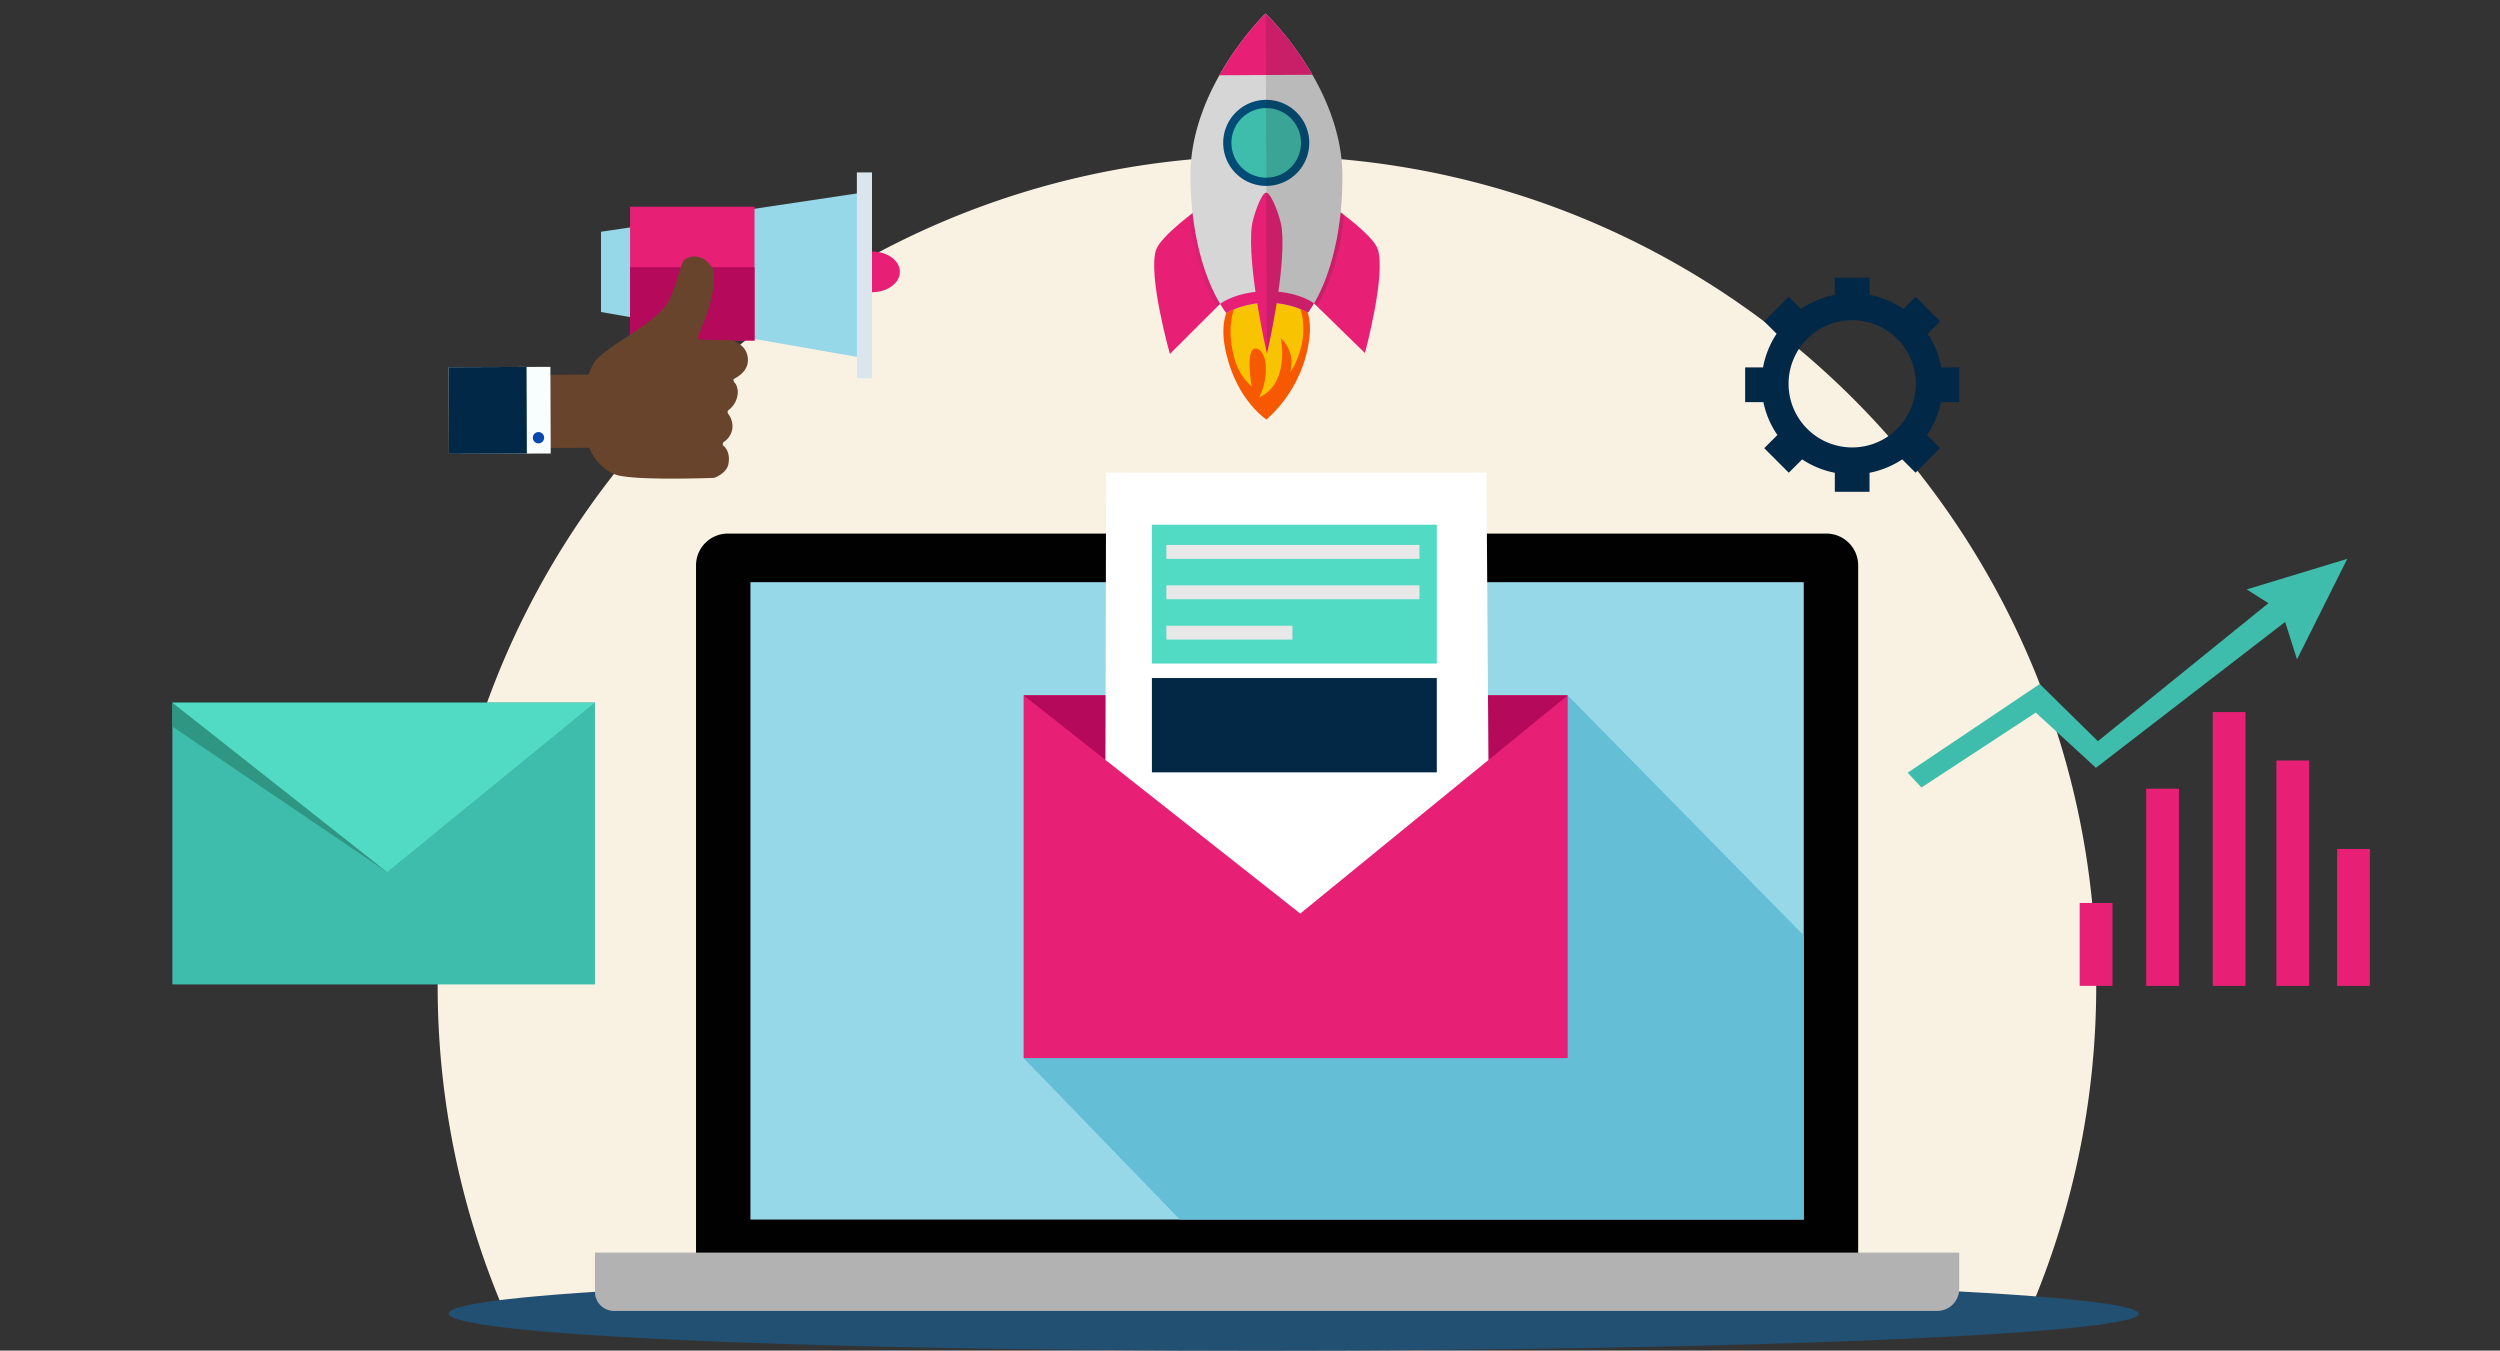 <svg xmlns="http://www.w3.org/2000/svg" xmlns:xlink="http://www.w3.org/1999/xlink" id="Illustration_-_Mision_Control" data-name="Illustration - Mision Control" width="763.531" height="412.496" viewBox="0 0 763.531 412.496"><rect x="0" y="0" width="763.531" height="412.496" fill="#333333" stroke="none"/><defs><clipPath id="clip-path"><rect id="Rectangle_106" data-name="Rectangle 106" width="763.531" height="412.496" fill="none"></rect></clipPath><clipPath id="clip-path-3"><rect id="Rectangle_79" data-name="Rectangle 79" width="11.959" height="30.034" fill="none"></rect></clipPath><clipPath id="clip-path-4"><rect id="Rectangle_80" data-name="Rectangle 80" width="11.801" height="30.046" fill="none"></rect></clipPath><clipPath id="clip-path-5"><rect id="Rectangle_81" data-name="Rectangle 81" width="23.47" height="91.345" fill="none"></rect></clipPath><clipPath id="clip-path-6"><rect id="Rectangle_82" data-name="Rectangle 82" width="5.01" height="49.155" fill="none"></rect></clipPath></defs><g id="Group_79" data-name="Group 79" clip-path="url(#clip-path)"><g id="Group_78" data-name="Group 78"><g id="Group_77" data-name="Group 77" clip-path="url(#clip-path)"><path id="Path_251" data-name="Path 251" d="M657.86,307.19A252.371,252.371,0,0,1,635.812,410.7l-462.864-.934A252.4,252.4,0,0,1,151.317,307.19c0-139.878,113.393-253.271,253.272-253.271S657.86,167.312,657.86,307.19" transform="translate(-17.647 -6.288)" fill="#f9f2e3"></path><path id="Path_252" data-name="Path 252" d="M671.3,452.715c0,6.221-119.97,11.263-267.96,11.263s-248.228-5.112-248.228-11.333,100.237-11.193,248.228-11.193,267.96,5.042,267.96,11.263" transform="translate(-18.089 -51.483)" fill="#225072"></path><path id="Path_254" data-name="Path 254" d="M250.355,414.766h335.5a9.717,9.717,0,0,0,9.717-9.717V194.193a9.717,9.717,0,0,0-9.717-9.717h-335.5a9.717,9.717,0,0,0-9.717,9.717V405.049a9.717,9.717,0,0,0,9.717,9.717" transform="translate(-28.063 -21.514)" fill="#010101"></path><rect id="Rectangle_42" data-name="Rectangle 42" width="321.694" height="194.658" transform="translate(229.194 177.811)" fill="#97d8e8"></rect><path id="Path_255" data-name="Path 255" d="M353.9,351.185l47.72,49.32H592.159V313.73l-72.1-73.32Z" transform="translate(-41.272 -28.037)" fill="#63bed6"></path><path id="Path_256" data-name="Path 256" d="M615.622,450.88H211.515a5.815,5.815,0,0,1-5.815-5.815V433.074H622.358v11.07a6.736,6.736,0,0,1-6.736,6.736" transform="translate(-23.989 -50.506)" fill="#b2b2b2"></path><rect id="Rectangle_62" data-name="Rectangle 62" width="166.164" height="110.776" transform="translate(312.625 212.372)" fill="#e72076"></rect><path id="Path_262" data-name="Path 262" d="M438.387,307.062,520.06,240.41H353.9Z" transform="translate(-41.272 -28.037)" fill="#b5095c"></path><path id="Path_263" data-name="Path 263" d="M441.686,298.082l57.473-46.9-.605-87.77H382.39l-.2,87.738Z" transform="translate(-44.571 -19.057)" fill="#fff"></path><g id="Group_174" data-name="Group 174" transform="translate(582.622 170.676)"><path id="Path_253" data-name="Path 253" d="M712.346,314.453l4.215,4.516,34.919-22.879,18.363,16.858,57.8-44.552,3.612,11.439,15.352-30.705-30.7,9.332,6.623,4.215L770.445,304.82l-17.761-17.459Z" transform="translate(-712.346 -249.129)" fill="#3fbdac"></path><rect id="Rectangle_64" data-name="Rectangle 64" width="10.011" height="41.813" transform="translate(131.158 88.611)" fill="#e72076"></rect><rect id="Rectangle_66" data-name="Rectangle 66" width="10.011" height="68.83" transform="translate(112.607 61.594)" fill="#e72076"></rect><rect id="Rectangle_68" data-name="Rectangle 68" width="10.011" height="83.627" transform="translate(93.173 46.798)" fill="#e72076"></rect><rect id="Rectangle_70" data-name="Rectangle 70" width="10.011" height="60.217" transform="translate(72.855 70.207)" fill="#e72076"></rect><rect id="Rectangle_72" data-name="Rectangle 72" width="10.011" height="25.324" transform="translate(52.538 105.101)" fill="#e72076"></rect></g><g id="Group_172" data-name="Group 172" transform="translate(137.019 52.659)"><path id="Path_266" data-name="Path 266" d="M205.907,118.319c0,3.433,3.817,6.216,8.525,6.216s8.525-2.784,8.525-6.216-3.816-6.216-8.525-6.216-8.525,2.783-8.525,6.216" transform="translate(-85.133 -87.949)" fill="#e72076"></path><path id="Path_267" data-name="Path 267" d="M202.5,91.6l.355,50.8-80.99-14.208v-24.51Z" transform="translate(-75.332 -85.557)" fill="#97d8e8"></path><rect id="Rectangle_73" data-name="Rectangle 73" width="4.617" height="62.874" transform="translate(124.681)" fill="#dbe5ed"></rect><rect id="Rectangle_74" data-name="Rectangle 74" width="38.008" height="40.85" transform="translate(55.414 10.478)" fill="#e72076"></rect><rect id="Rectangle_75" data-name="Rectangle 75" width="38.008" height="22.379" transform="translate(55.414 28.95)" fill="#b5095c"></rect><g id="Group_171" data-name="Group 171" transform="translate(0 25.632)"><rect id="Rectangle_76" data-name="Rectangle 76" width="41.035" height="22.339" transform="translate(8.507 36.259) rotate(-0.215)" fill="#69442d"></rect><path id="Path_268" data-name="Path 268" d="M120.923,177.241a15.2,15.2,0,0,1-2.866-4.07c-2.066-4.408-1.814-17.3-.9-22.069a15.275,15.275,0,0,1,2.365-5.418c2.043-2.321,5.776-4.789,9.73-7.4,3.912-2.587,7.958-5.261,10.492-7.938,2.753-2.909,4.034-7.245,5.062-10.73.662-2.241,1.345-4.559,2.12-5.01a5.582,5.582,0,0,1,7.1,1.148,6.626,6.626,0,0,1,1.361,1.972c1.053,2.6-.24,8.852-1.3,12.184-.66,2.068-3.162,8.189-3.187,8.251a.789.789,0,0,0,.072.734.769.769,0,0,0,.093.114.786.786,0,0,0,.556.239l9.082.133a2.447,2.447,0,0,1,.792.138,8.038,8.038,0,0,1,3,1.861,5.683,5.683,0,0,1,1.592,4.48c-.177,2.994-2.991,4.71-4.187,5.307a.427.427,0,0,0-.2.5,2.215,2.215,0,0,0,.641,1.017,5.322,5.322,0,0,1,.554,3.714,7.054,7.054,0,0,1-2.665,4.3.788.788,0,0,0-.155,1.137A6.583,6.583,0,0,1,161.4,165.9a5.831,5.831,0,0,1-2.579,4.508.791.791,0,0,0-.17,1.234.77.77,0,0,0,.091.079,2.485,2.485,0,0,1,.2.184c.559.574,1.8,2.242,1.207,5.315-.512,2.669-3.723,3.981-4.344,4.213a.052.052,0,0,1-.02,0c-1.868.07-23.248.82-29.533-.813a12.264,12.264,0,0,1-5.324-3.386" transform="translate(-74.703 -113.776)" fill="#69442d"></path><rect id="Rectangle_77" data-name="Rectangle 77" width="31.08" height="26.466" transform="translate(0 33.863) rotate(-0.214)" fill="#f9fdfe"></rect><rect id="Rectangle_78" data-name="Rectangle 78" width="23.795" height="26.466" transform="translate(0 33.863) rotate(-0.214)" fill="#012846"></rect><path id="Path_269" data-name="Path 269" d="M98.3,176.252a1.724,1.724,0,1,0,1.724-1.724,1.724,1.724,0,0,0-1.724,1.724" transform="translate(-72.584 -120.861)" fill="#0848ac"></path></g></g><g id="Group_173" data-name="Group 173" transform="translate(352.493 4.12)"><path id="Path_270" data-name="Path 270" d="M489.781,67.352S478.217,75.7,476.722,79.993c-2.642,7.583,4.2,31.844,4.2,31.844l18.012-17.965Z" transform="translate(-476.115 -7.855)" fill="#e72076"></path><g id="Group_67" data-name="Group 67" transform="translate(10.861 59.497)" opacity="0.06" style="mix-blend-mode: multiply;isolation: isolate"><g id="Group_66" data-name="Group 66"><g id="Group_65" data-name="Group 65" clip-path="url(#clip-path-3)"><path id="Path_271" data-name="Path 271" d="M491.215,67.352s-1.165.842-2.8,2.128a70.4,70.4,0,0,0,2.5,14.034,55.273,55.273,0,0,0,5.932,13.872l3.524-3.514Z" transform="translate(-488.41 -67.352)" fill="#1d1d1b"></path></g></g></g><path id="Path_272" data-name="Path 272" d="M537.257,67.157s11.652,8.228,13.192,12.5c2.722,7.555-3.865,31.886-3.865,31.886l-18.2-17.774Z" transform="translate(-482.211 -7.832)" fill="#e72076"></path><g id="Group_70" data-name="Group 70" transform="translate(46.172 59.325)" opacity="0.15" style="mix-blend-mode: multiply;isolation: isolate"><g id="Group_69" data-name="Group 69"><g id="Group_68" data-name="Group 68" clip-path="url(#clip-path-4)"><path id="Path_273" data-name="Path 273" d="M537.257,67.157s1.222.863,2.927,2.175a74.4,74.4,0,0,1-2.246,12.919A56.45,56.45,0,0,1,531.9,97.2l-3.512-3.43Z" transform="translate(-528.383 -67.157)" fill="#1d1d1b"></path></g></g></g><path id="Path_274" data-name="Path 274" d="M500.949,104.868c-1.219,11.206,6.284,24.72,12.065,24.69s12.174-11.866,12.115-23.137-5.415-20.481-11.2-20.451-11.551,5.722-12.984,18.9" transform="translate(-478.996 -10.026)" fill="#f8c301"></path><path id="Path_275" data-name="Path 275" d="M506.351,96.346c-.738-.12-8.374,4.089-5.749,17.206,3.128,15.631,12.6,21.66,12.6,21.66a39.732,39.732,0,0,0,12.618-21.792c2.859-13.438-4.4-17.447-4.69-17.26,0,0,5.874,7.7,2.087,18.871-1.535,4.531-2.754,5.7-2.754,5.7a10.966,10.966,0,0,0,.172-5.066,9.732,9.732,0,0,0-3.079-5.261s1.723,7.1-1.446,13.269a10.809,10.809,0,0,1-5.125,4.759,19.253,19.253,0,0,0,2-7.423c.375-6.2-2.235-7.846-3.488-7.41-2.753.959-.767,11.577-.767,11.577a17.493,17.493,0,0,1-5.329-8.73c-3.8-14.178,2.951-20.1,2.951-20.1" transform="translate(-478.907 -11.214)" fill="#f65900"></path><path id="Path_276" data-name="Path 276" d="M512.064,88.359A26.9,26.9,0,0,0,499.6,91.478c-6.5-8.775-10.853-24.19-10.946-41.76C488.509,22.328,511.6,0,511.6,0s23.323,22.081,23.468,49.471c.093,17.571-4.1,33.03-10.5,41.874a26.885,26.885,0,0,0-12.5-2.987" transform="translate(-477.577 0)" fill="#d6d6d6"></path><path id="Path_277" data-name="Path 277" d="M513.263,99.558a26.9,26.9,0,0,0-12.464,3.118q-.965-1.3-1.864-2.8s4.924-3.814,14.31-3.849c9.624-.037,14.35,3.7,14.35,3.7q-.882,1.5-1.835,2.817a26.885,26.885,0,0,0-12.5-2.987" transform="translate(-478.776 -11.199)" fill="#e72076"></path><path id="Path_278" data-name="Path 278" d="M498.665,18.872c.981-1.745,1.99-3.394,2.995-4.938A87.736,87.736,0,0,1,512.764,0a88.279,88.279,0,0,1,11.68,14.464c.876,1.341,1.753,2.758,2.61,4.245Z" transform="translate(-478.745 0)" fill="#e72076"></path><path id="Path_279" data-name="Path 279" d="M499.985,43.068a13.143,13.143,0,1,0,13.073-13.212,13.143,13.143,0,0,0-13.073,13.212" transform="translate(-478.899 -3.482)" fill="#004c76"></path><path id="Path_280" data-name="Path 280" d="M502.839,43.387A10.621,10.621,0,1,0,513.4,32.71a10.621,10.621,0,0,0-10.565,10.677" transform="translate(-479.232 -3.815)" fill="#3fbdac"></path><g id="Group_73" data-name="Group 73" transform="translate(34.02)" opacity="0.15" style="mix-blend-mode: multiply;isolation: isolate"><g id="Group_72" data-name="Group 72"><g id="Group_71" data-name="Group 71" clip-path="url(#clip-path-5)"><path id="Path_281" data-name="Path 281" d="M515.093,88.359,514.626,0s23.323,22.081,23.468,49.471c.093,17.571-4.1,33.03-10.5,41.874a26.885,26.885,0,0,0-12.5-2.987" transform="translate(-514.626 0)" fill="#1d1d1b"></path></g></g></g><path id="Path_282" data-name="Path 282" d="M514.2,61.945c1.645-.009,4.5,7.967,4.809,10.939,1.349,13.15-4.549,38.217-4.549,38.217s-6.172-26.922-4.592-39.082c.353-2.718,2.87-10.065,4.332-10.073" transform="translate(-480.021 -7.224)" fill="#e72076"></path><g id="Group_76" data-name="Group 76" transform="translate(34.179 54.721)" opacity="0.15" style="mix-blend-mode: multiply;isolation: isolate"><g id="Group_75" data-name="Group 75"><g id="Group_74" data-name="Group 74" clip-path="url(#clip-path-6)"><path id="Path_283" data-name="Path 283" d="M514.806,61.945c1.645-.009,4.5,7.967,4.809,10.939,1.349,13.15-4.549,38.217-4.549,38.217Z" transform="translate(-514.806 -61.945)" fill="#1d1d1b"></path></g></g></g></g><rect id="Rectangle_83" data-name="Rectangle 83" width="129.062" height="86.041" transform="translate(52.649 214.614)" fill="#3fbdac"></rect><path id="Path_291" data-name="Path 291" d="M686.456,86.785l63.437-51.77H620.832v7.291Z" transform="translate(-568.182 179.6)" fill="#2f9684"></path><path id="Path_292" data-name="Path 292" d="M686.456,86.785l63.437-51.77H620.832Z" transform="translate(-568.182 179.6)" fill="#52dbc4"></path><rect id="Rectangle_99" data-name="Rectangle 99" width="87.013" height="42.402" transform="translate(351.806 160.253)" fill="#52dbc4"></rect><rect id="Rectangle_177" data-name="Rectangle 177" width="87.013" height="28.811" transform="translate(351.806 207.078)" fill="#022846"></rect><rect id="Rectangle_100" data-name="Rectangle 100" width="77.296" height="4.239" transform="translate(356.223 166.437)" fill="#e8e8e8"></rect><rect id="Rectangle_101" data-name="Rectangle 101" width="77.296" height="4.239" transform="translate(356.223 178.77)" fill="#e8e8e8"></rect><rect id="Rectangle_102" data-name="Rectangle 102" width="38.489" height="4.239" transform="translate(356.223 191.104)" fill="#e8e8e8"></rect><path id="Path_295" data-name="Path 295" d="M832.19,163.9v0a27.526,27.526,0,0,0-4.145-10.28l3.785-3.785-7.5-7.5-3.727,3.727a27.531,27.531,0,0,0-10.336-4.329v-5.224h-10.6v5.224a27.53,27.53,0,0,0-10.336,4.329l-3.727-3.727-7.5,7.5,3.785,3.785a27.526,27.526,0,0,0-4.145,10.28v0h-5.466v10.6h5.571a27.541,27.541,0,0,0,4.276,10.042l-4.022,4.022,7.5,7.5,4.079-4.079a27.52,27.52,0,0,0,9.984,4.092v5.813h10.6v-5.813a27.52,27.52,0,0,0,9.984-4.092l4.079,4.079,7.5-7.5-4.022-4.022a27.542,27.542,0,0,0,4.276-10.042h5.571V163.9Zm-27.219,24.44a19.434,19.434,0,1,1,19.434-19.434,19.435,19.435,0,0,1-19.434,19.434" transform="translate(-239.287 -51.687)" fill="#012846"></path></g></g></g></svg>